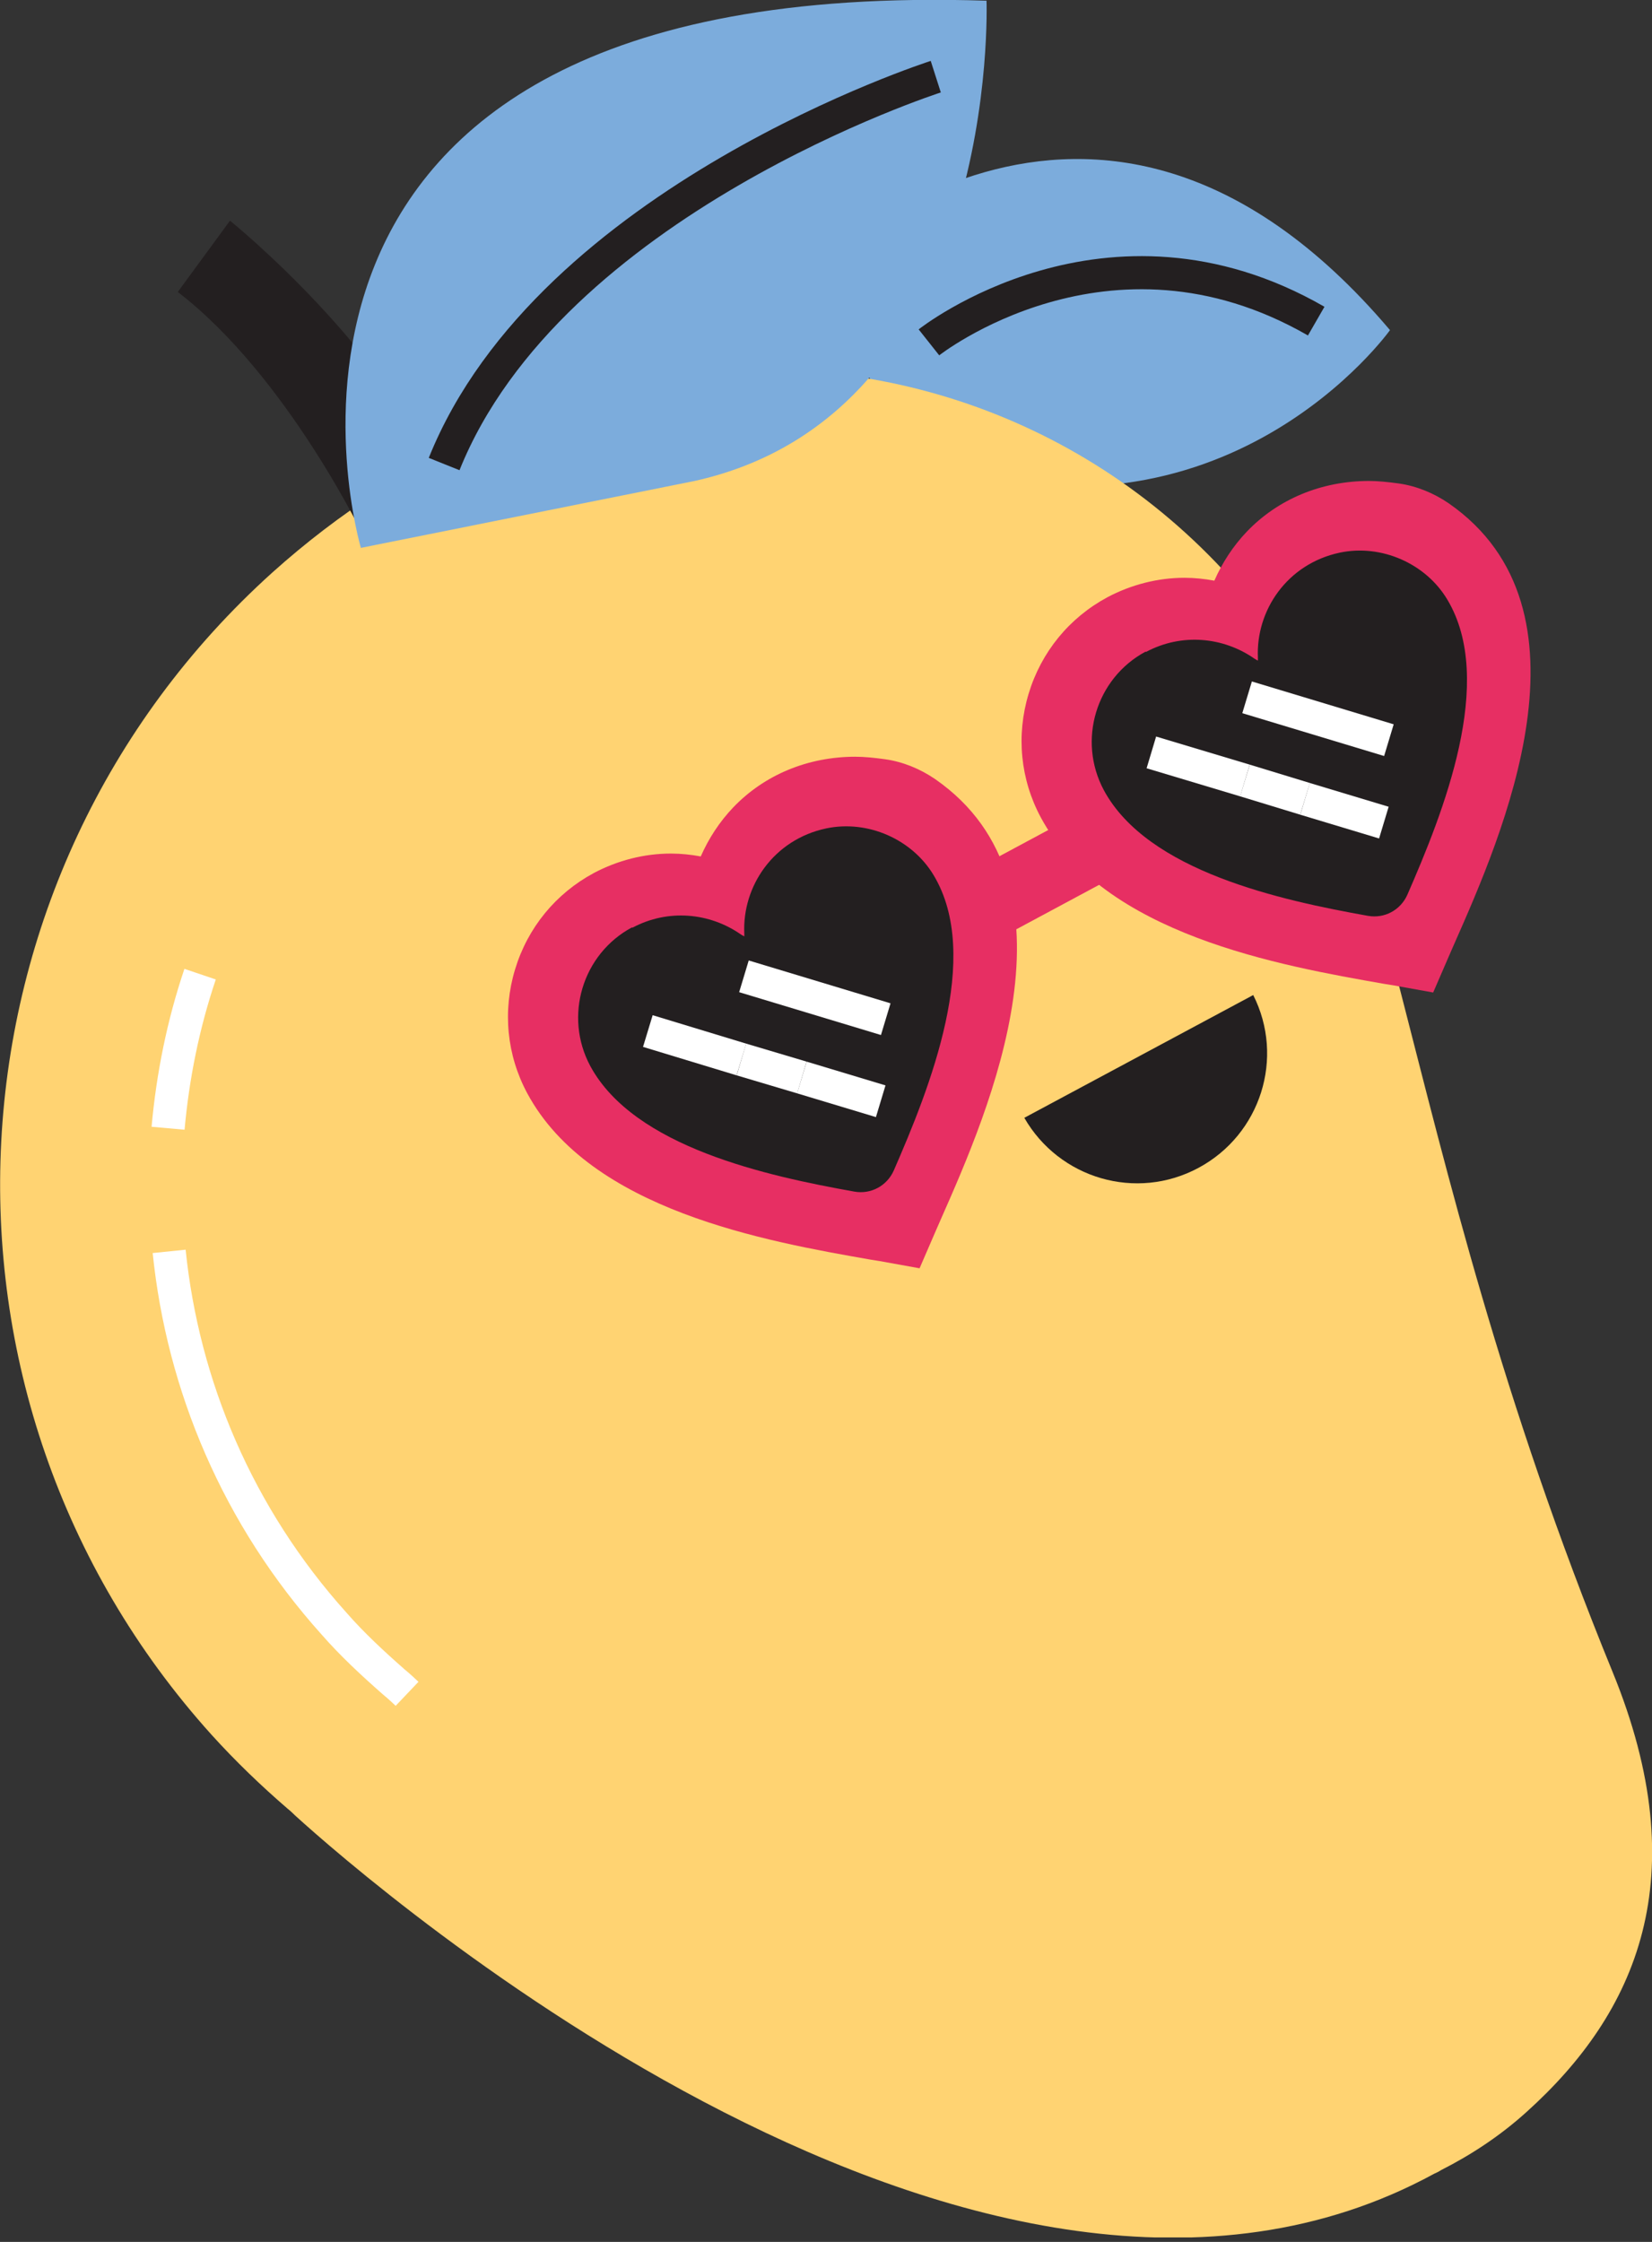 <svg fill="none" height="251" viewBox="0 0 185 251" width="185" xmlns="http://www.w3.org/2000/svg" xmlns:xlink="http://www.w3.org/1999/xlink"><rect x="0" y="0" width="185" height="251" fill="#333333" stroke="none"/><clipPath id="a"><path d="m0 0h185v250.496h-185z"/></clipPath><g clip-path="url(#a)"><path d="m89.961 31.115s32.325-33.534 65.697 5.844c0 0-18.46 25.916-52.114 14.711l-13.583-20.596z" fill="#7cacdc"/><path d="m104.027 38.33s19.992-15.84 43.369-2.378" stroke="#231f20" stroke-miterlimit="10" stroke-width="3.708"/><path d="m137.803 64.73c18.5 20.556 17.895 61.626 42.763 122.406 9.472 23.095 2.66 38.25-9.592 49.293-2.983 2.701-6.248 4.837-9.593 6.53-.242.161-.484.282-.766.403-50.421 27.488-119.141-32.446-127.565-40.104-.524-.524-.846-.766-.846-.766-2.942-2.539-5.804-5.28-8.504-8.262-34.098-37.806-30.994-96.087 6.812-130.145 7.456-6.691 15.679-11.971 24.384-15.759 4.917-2.217 9.996-3.95 15.114-5.24.685-.161 1.451-.323 2.176-.443 23.417-4.474 48.487 3.063 65.617 22.087z" fill="#ffd372"/><path d="m18.943 140.1c1.532 14.994 7.658 29.665 18.5 41.716 1.975 2.257 4.272 4.393 6.61 6.449.202.161.726.604 1.532 1.37" stroke="#fff" stroke-miterlimit="10" stroke-width="3.708"/><path d="m22.409 109.065c-1.894 5.603-3.063 11.407-3.587 17.251" stroke="#fff" stroke-miterlimit="10" stroke-width="3.708"/><path d="m25.755 24.707s18.46 14.873 24.062 30.591l-8.787 5.361s-8.706-18.419-21.12-27.972z" fill="#231f20"/><path d="m40.426 61.385s-19.185-64.246 70.05-61.304c0 0 1.693 46.109-32.687 53.767l-37.403 7.497z" fill="#7cacdc"/><path d="m104.793 8.585s-43.206 13.825-55.056 43.368" stroke="#231f20" stroke-miterlimit="10" stroke-width="3.708"/><path d="m155.618 107.292c-11.245-1.975-30.027-5.24-36.395-17.13-1.935-3.587-2.338-7.739-1.169-11.648 1.169-3.91 3.829-7.134 7.416-9.069 2.217-1.209 4.716-1.814 7.255-1.814 1.774 0 3.547.322 5.199.887.645-2.579 1.975-4.998 3.829-6.973 2.943-3.103 7.054-4.796 11.608-4.796.968 0 1.975.081 2.983.242 1.572.242 3.103.846 4.393 1.733 15.155 10.52 4.675 34.3-.363 45.747l-1.491 3.385z" fill="#e72f63"/><path d="m153.321 59.651c.806 0 1.652.081 2.539.202 1.128.161 2.257.605 3.184 1.25 13.744 9.512 2.861 32.566-1.935 43.489-10.036-1.773-29.463-4.836-35.388-15.839-3.224-6.005-.967-13.543 5.079-16.807 1.854-1.008 3.869-1.491 5.884-1.491 2.58 0 5.159.806 7.296 2.338.12.081.362.242.362.242s0-.242 0-.323c-.282-6.57 4.756-13.059 12.979-13.059zm0-5.804c-5.321 0-10.198 2.015-13.704 5.683-1.532 1.612-2.741 3.466-3.628 5.481-1.088-.202-2.216-.323-3.345-.323-2.983 0-5.965.766-8.625 2.176-4.273 2.297-7.416 6.126-8.827 10.802-1.411 4.675-.927 9.593 1.37 13.865 7.054 13.099 26.723 16.565 38.451 18.621l1.008.161 4.474.806 1.814-4.192.564-1.29c5.36-12.131 16.485-37.403-.645-49.293-1.653-1.129-3.587-1.935-5.602-2.217-1.169-.161-2.298-.282-3.426-.282z" fill="#e72f63"/><path d="m128.332 72.992c3.99-2.136 8.665-1.693 12.172.766.121.081.363.202.363.202s0-.202 0-.323c-.242-5.28 3.264-10.52 9.189-11.769 4.635-.967 9.593 1.209 12.011 5.24 5.481 9.109-.443 23.861-4.474 33.09-.766 1.693-2.539 2.66-4.393 2.338-9.714-1.733-24.667-4.958-29.584-14.066-2.983-5.562-.887-12.535 4.675-15.517z" fill="#231f20"/><path d="m98.103 138.125c-11.245-1.975-30.027-5.239-36.395-17.129-1.935-3.587-2.338-7.739-1.169-11.648 1.169-3.91 3.829-7.134 7.416-9.069 2.217-1.209 4.716-1.814 7.255-1.814 1.773 0 3.547.322 5.199.887.645-2.579 1.975-4.998 3.829-6.973 2.942-3.103 7.053-4.796 11.608-4.796.967 0 1.975.081 2.983.242 1.571.242 3.103.846 4.394 1.733 15.154 10.519 4.675 34.299-.363 45.706l-1.491 3.385-3.265-.564z" fill="#e72f63"/><path d="m95.805 90.525c.806 0 1.653.081 2.539.202 1.129.161 2.257.605 3.184 1.249 13.744 9.512 2.862 32.566-1.934 43.489-10.036-1.773-29.463-4.836-35.388-15.84-3.224-6.005-.967-13.542 5.079-16.807 1.854-1.008 3.869-1.491 5.885-1.491 2.579 0 5.159.806 7.295 2.337.121.081.363.242.363.242s0-.242 0-.322c-.282-6.57 4.756-13.059 12.978-13.059zm0-5.804c-5.32 0-10.197 2.015-13.704 5.683-1.532 1.612-2.741 3.466-3.627 5.481-1.088-.202-2.217-.322-3.345-.322-2.983 0-5.965.766-8.625 2.176-4.272 2.297-7.416 6.126-8.827 10.801-1.411 4.676-.927 9.593 1.37 13.865 7.053 13.099 26.722 16.566 38.451 18.621l1.008.161 4.473.807 1.814-4.192.564-1.29c5.361-12.132 16.485-37.403-.644-49.293-1.653-1.129-3.588-1.935-5.603-2.217-1.169-.161-2.297-.282-3.426-.282z" fill="#e72f63"/><path d="m70.816 103.866c3.99-2.136 8.666-1.693 12.172.766.121.08.363.201.363.201s0-.201 0-.322c-.242-5.28 3.265-10.52 9.19-11.769 4.635-.967 9.592 1.209 12.011 5.24 5.481 9.108-.444 23.86-4.474 33.09-.766 1.693-2.539 2.66-4.394 2.338-9.713-1.734-24.667-4.958-29.584-14.067-2.982-5.562-.887-12.535 4.675-15.517z" fill="#231f20"/><path d="m122.502 90.182-15.554 8.35 3.832 7.138 15.554-8.35z" fill="#e72f63"/><g stroke="#fff" stroke-miterlimit="10" stroke-width="3.708"><path d="m89.8 120.633 8.827 2.66"/><path d="m83.029 118.618 6.771 2.015"/><path d="m72.549 115.433 10.479 3.185"/><path d="m83.31 109.307 15.88 4.796"/><path d="m146.146 89.437 8.827 2.66"/><path d="m139.415 87.381 6.731 2.055"/><path d="m128.936 84.237 10.479 3.144"/><path d="m139.656 78.071 15.881 4.796"/></g><path d="m114.708 125.147c3.91 6.812 12.535 9.351 19.508 5.602 6.972-3.748 9.673-12.333 6.126-19.346z" fill="#231f20"/></g></svg>